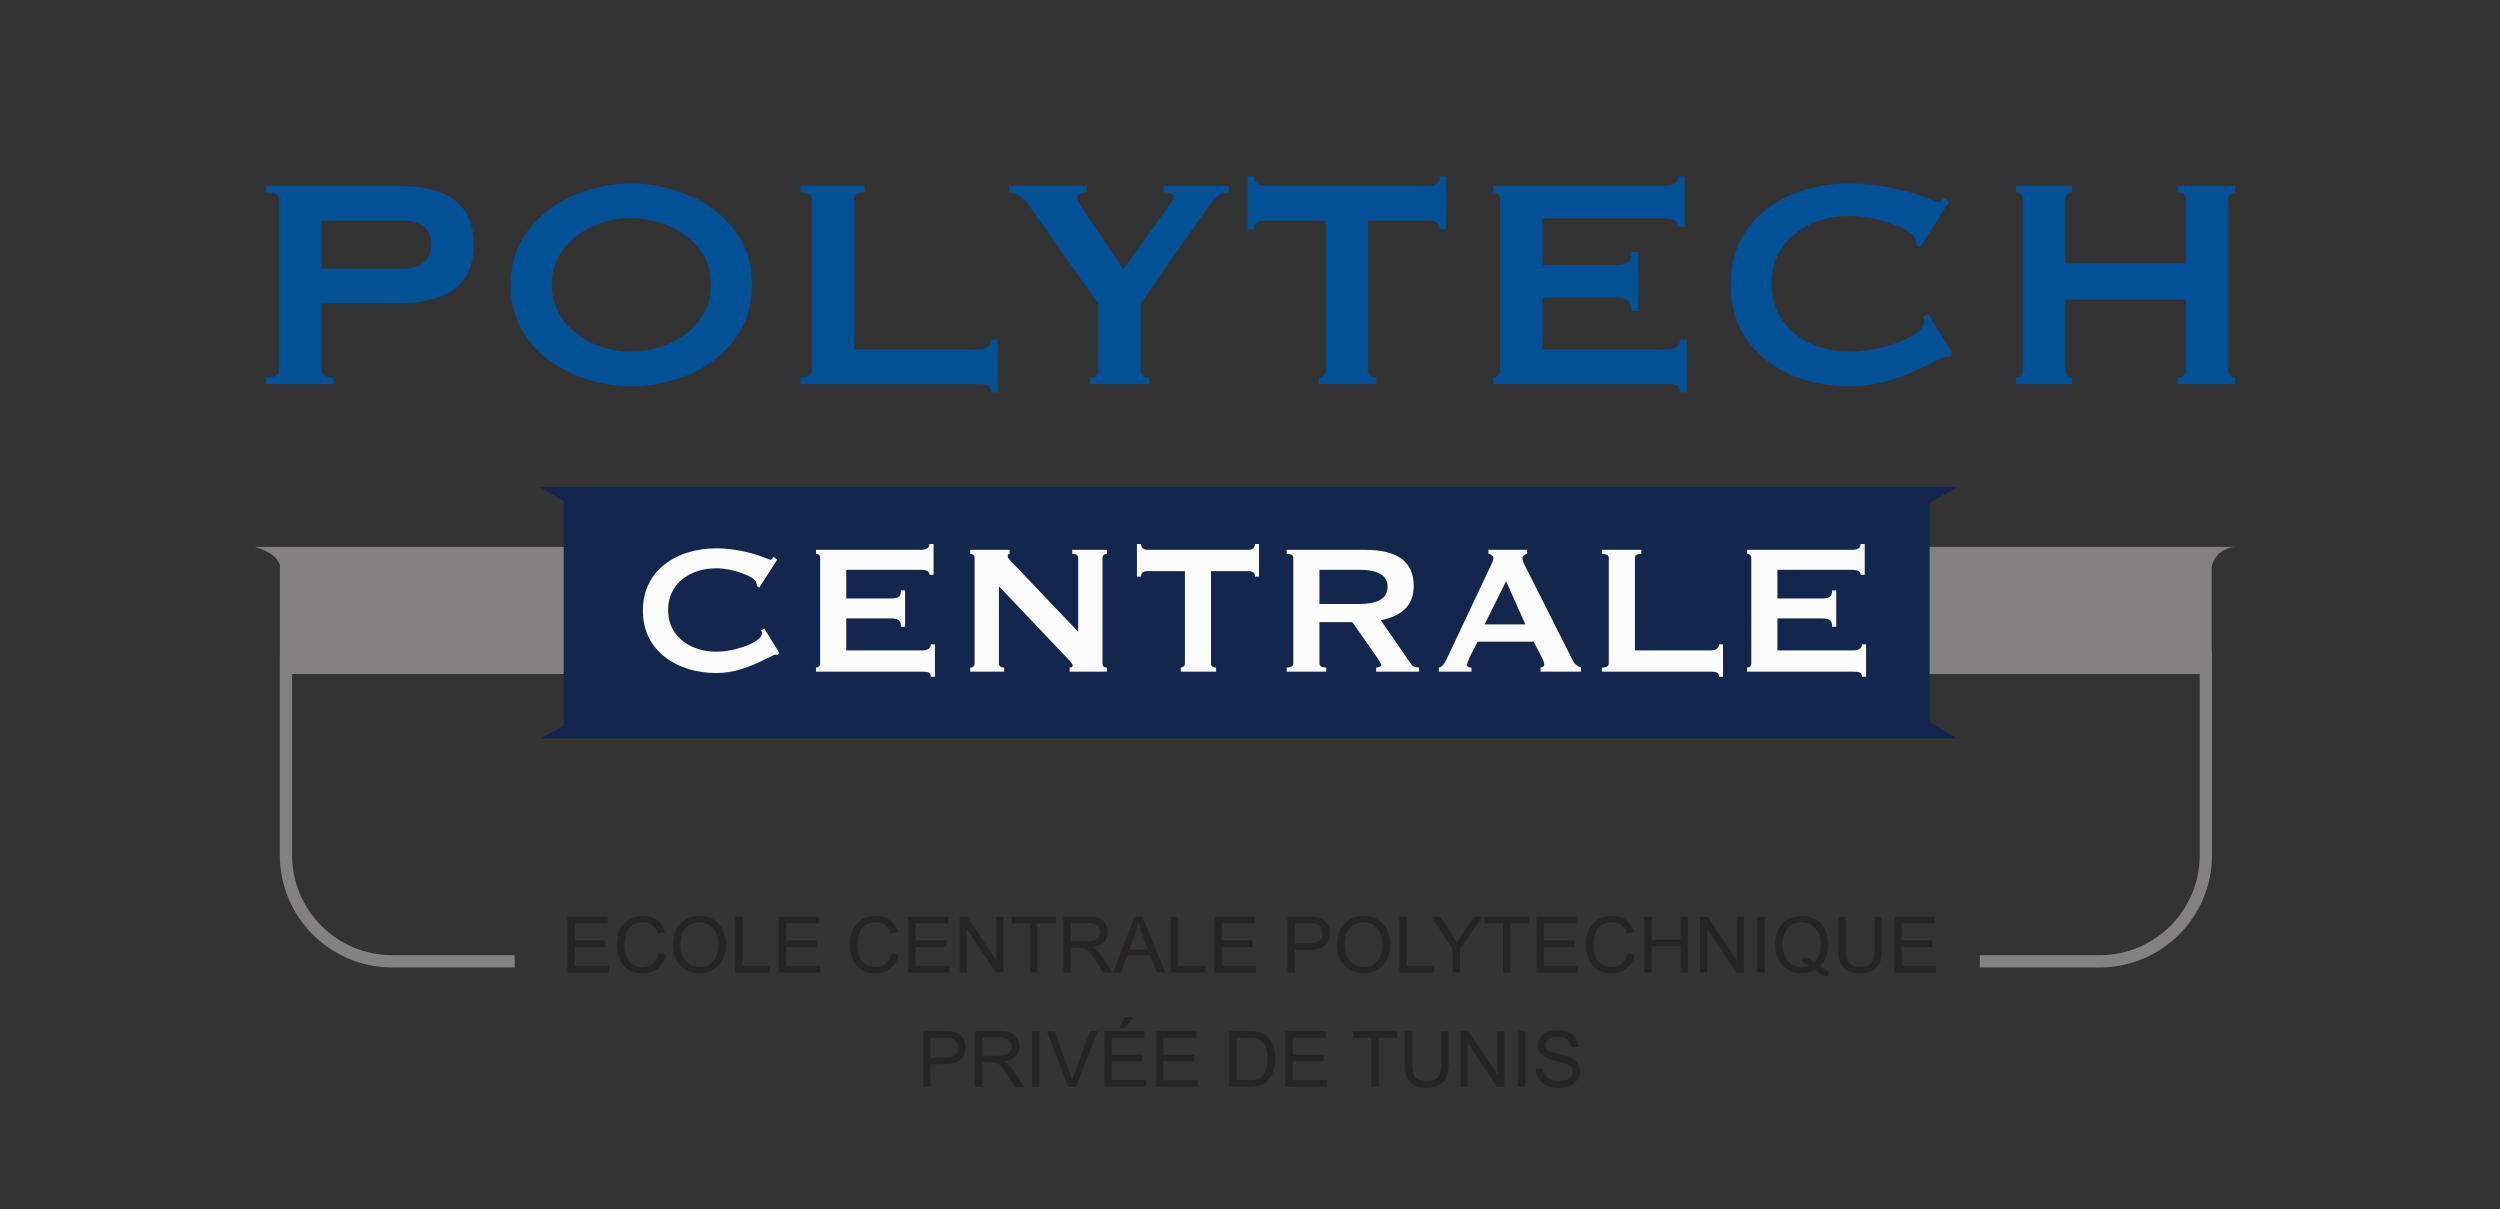 <?xml version="1.0" encoding="utf-8"?><!-- Generator: Adobe Illustrator 17.0.0, SVG Export Plug-In . SVG Version: 6.00 Build 0)  --><!DOCTYPE svg PUBLIC "-//W3C//DTD SVG 1.1//EN" "http://www.w3.org/Graphics/SVG/1.1/DTD/svg11.dtd"><svg xmlns="http://www.w3.org/2000/svg" xmlns:xlink="http://www.w3.org/1999/xlink" version="1.1" id="Layer_1" x="0px" y="0px" width="612px" height="296px" viewBox="0 0 612 296" enable-background="new 0 0 612 296" xml:space="preserve">
<rect x="0" y="0" width="612" height="296" fill="#333333" stroke="none"/>
<g>
	<g>
		<path fill="#025095" d="M81.654,92.383v1.656H64.998v-1.652c2.232,0,3.349-0.55,3.349-1.652V48.76    c0-1.101-1.117-1.652-3.349-1.652V45.5h32.167c4.104,0,7.525,0.476,10.262,1.427c2.736,0.952,4.841,2.49,6.313,4.615    c1.472,2.125,2.208,4.882,2.208,8.27c0,5.083-1.607,8.761-4.823,11.035c-3.215,2.274-7.874,3.411-13.977,3.411H78.751v16.47    C78.751,91.832,79.719,92.383,81.654,92.383z M78.751,53.984v11.789h19.469c4.882,0,7.323-1.979,7.323-5.939    c0-3.899-2.441-5.85-7.323-5.85H78.751z"/>
		<path fill="#025095" d="M154.574,44.919c4.673,0,9.295,0.938,13.865,2.813c4.569,1.875,8.32,4.688,11.253,8.439    c2.932,3.751,4.398,8.261,4.398,13.53c0,5.329-1.467,9.869-4.398,13.62c-2.933,3.751-6.676,6.564-11.231,8.439    c-4.555,1.875-9.184,2.813-13.887,2.813c-3.483,0-6.959-0.529-10.427-1.585c-3.468-1.057-6.653-2.612-9.556-4.667    c-2.902-2.054-5.224-4.667-6.966-7.837s-2.612-6.765-2.612-10.784c0-5.269,1.474-9.779,4.421-13.53    c2.947-3.751,6.698-6.564,11.253-8.439C145.242,45.857,149.87,44.919,154.574,44.919z M154.574,53.404    c-3.245,0-6.363,0.649-9.355,1.945c-2.992,1.297-5.433,3.19-7.323,5.679c-1.891,2.489-2.835,5.373-2.835,8.652    s0.944,6.178,2.835,8.697c1.89,2.519,4.346,4.434,7.368,5.746s6.125,1.968,9.311,1.968c2.381,0,4.74-0.38,7.078-1.14    c2.337-0.76,4.428-1.833,6.274-3.219c1.846-1.387,3.327-3.101,4.443-5.143c1.117-2.042,1.675-4.345,1.675-6.908    s-0.551-4.859-1.652-6.886c-1.102-2.027-2.598-3.734-4.488-5.12c-1.891-1.386-3.982-2.444-6.274-3.175    C159.337,53.77,156.985,53.404,154.574,53.404z"/>
		<path fill="#025095" d="M244.239,96.048h-1.607c0-0.864-0.253-1.414-0.759-1.652c-0.506-0.239-1.295-0.357-2.366-0.357h-43.538    v-1.652c1.846,0,2.769-0.55,2.769-1.652V48.76c0-1.101-0.923-1.652-2.769-1.652V45.5h15.718v1.607    c-1.697,0-2.545,0.551-2.545,1.652v36.795h30.365c0.952,0,1.711-0.215,2.277-0.647c0.565-0.431,0.848-1.02,0.848-1.764h1.607    V96.048z"/>
		<path fill="#025095" d="M247.008,47.107V45.5h19.023v1.607c-1.548,0-2.322,0.462-2.322,1.384c0,0.417,0.417,1.266,1.25,2.545    c0.833,1.28,2.485,3.729,4.957,7.346c2.471,3.617,4.153,6.14,5.046,7.569l10.717-14.915c1.101-1.607,1.652-2.575,1.652-2.902    c0-0.685-0.833-1.027-2.5-1.027V45.5h16.031v1.607c-0.774,0-1.414,0.112-1.92,0.335c-0.507,0.223-1.057,0.663-1.652,1.317    c-0.596,0.655-1.414,1.727-2.456,3.215l-15.584,22.327v16.433c0,1.102,0.715,1.652,2.144,1.652v1.652h-14.468v-1.652    c1.279,0,1.92-0.55,1.92-1.652V74.302L251.206,49.34c-0.357-0.565-0.998-1.079-1.92-1.541    C248.363,47.338,247.604,47.107,247.008,47.107z"/>
		<path fill="#025095" d="M334.933,53.984v36.75c0,1.102,0.67,1.652,2.01,1.652v1.652h-14.066v-1.652    c0.416,0,0.796-0.141,1.139-0.424c0.342-0.282,0.514-0.692,0.514-1.228v-36.75h-15.094c-0.654,0-1.213,0.171-1.674,0.514    c-0.462,0.342-0.692,0.9-0.692,1.674h-1.652V43.178h1.652c0,0.774,0.23,1.355,0.692,1.741c0.461,0.387,1.02,0.581,1.674,0.581    h40.591c0.654,0,1.221-0.193,1.697-0.581c0.476-0.386,0.714-0.967,0.714-1.741h1.607v12.994h-1.607    c0-0.804-0.238-1.369-0.714-1.697c-0.477-0.327-1.043-0.491-1.697-0.491H334.933z"/>
		<path fill="#025095" d="M412.407,43.178v12.28h-1.652c0-1.34-1.161-2.01-3.482-2.01h-29.65V64.88h17.951    c1.339,0,2.313-0.215,2.925-0.647c0.609-0.431,0.915-1.287,0.915-2.567h1.652v14.468h-1.652c0-1.34-0.313-2.225-0.938-2.657    s-1.593-0.648-2.902-0.648h-17.951v12.727h30.543c0.952,0,1.712-0.215,2.277-0.647c0.565-0.431,0.849-1.02,0.849-1.764h1.652    v12.905h-1.652c0-0.864-0.253-1.414-0.759-1.652c-0.507-0.239-1.295-0.357-2.367-0.357h-42.6v-1.652    c0.446,0,0.833-0.134,1.161-0.402c0.327-0.268,0.491-0.685,0.491-1.25V48.76c0-0.536-0.156-0.945-0.47-1.228    c-0.313-0.283-0.707-0.424-1.183-0.424V45.5h41.707c2.321,0,3.482-0.774,3.482-2.322H412.407z"/>
		<path fill="#025095" d="M472.021,76.847l6.028,9.779l-0.715,0.714c-0.179-0.029-0.335-0.051-0.469-0.067    c-0.134-0.015-0.32-0.022-0.559-0.022c-0.179,0-1.638,0.692-4.376,2.077c-2.739,1.384-5.724,2.605-8.953,3.662    c-3.23,1.056-6.586,1.585-10.069,1.585c-3.93,0-7.629-0.529-11.097-1.585c-3.468-1.057-6.594-2.657-9.377-4.8    c-2.784-2.144-4.942-4.763-6.476-7.859c-1.533-3.096-2.299-6.638-2.299-10.627c0-3.989,0.766-7.524,2.299-10.605    s3.669-5.686,6.408-7.814c2.738-2.128,5.856-3.721,9.355-4.778c3.497-1.057,7.226-1.585,11.186-1.585    c4.733,0,9.764,0.759,15.093,2.277c1.519,0.447,2.962,0.945,4.332,1.496c1.369,0.551,2.083,0.826,2.144,0.826    c0.268,0,0.698-0.402,1.295-1.206l1.384,1.116l-7.145,11.119l-0.938-0.625c0-0.148-0.061-0.55-0.179-1.206    c-0.269-1.31-2.196-2.612-5.783-3.907s-6.988-1.942-10.203-1.942c-2.65,0-5.113,0.365-7.391,1.094    c-2.277,0.73-4.316,1.809-6.117,3.237c-1.802,1.429-3.2,3.193-4.197,5.292c-0.998,2.099-1.496,4.414-1.496,6.944    c0,3.424,0.863,6.393,2.59,8.909s4.063,4.436,7.011,5.76c2.947,1.325,6.146,1.987,9.601,1.987c2.471,0,5.149-0.372,8.038-1.117    c2.887-0.744,5.306-1.697,7.256-2.858c1.949-1.161,2.925-2.307,2.925-3.438c0-0.268-0.134-0.64-0.401-1.117L472.021,76.847z"/>
		<path fill="#025095" d="M505.601,64.478h29.472V48.76c0-1.101-0.67-1.652-2.01-1.652V45.5h14.066v1.607    c-0.477,0-0.871,0.156-1.184,0.469c-0.313,0.313-0.469,0.707-0.469,1.183v41.975c0,0.506,0.156,0.908,0.469,1.206    c0.313,0.298,0.707,0.446,1.184,0.446v1.652h-14.066v-1.652c1.34,0,2.01-0.55,2.01-1.652V73.364h-29.472v17.371    c0,0.506,0.156,0.908,0.469,1.206c0.313,0.298,0.707,0.446,1.184,0.446v1.652h-13.754v-1.652c0.477,0,0.878-0.134,1.206-0.402    c0.327-0.268,0.491-0.685,0.491-1.25V48.76c0-0.536-0.156-0.945-0.469-1.228c-0.313-0.283-0.723-0.424-1.229-0.424V45.5h13.754    v1.607c-0.477,0-0.871,0.156-1.184,0.469c-0.313,0.313-0.469,0.707-0.469,1.183V64.478z"/>
	</g>
	<g>
		<g>
			<path fill="#838280" d="M547.354,133.875h-485c4.283,1.19,5.777,3.081,6.227,4.625h-0.062v21.967     c-0.009,0.32-0.019,0.635-0.019,0.97v47.895c0,15.163,12.336,27.5,27.5,27.5h30v-3H96c-13.509,0-24.5-10.99-24.5-24.5V165h467     v44.333c0,13.51-10.99,24.5-24.5,24.5h-29.333v3H514c15.163,0,27.5-12.337,27.5-27.5v-48.895c0-0.68-0.033-1.311-0.082-1.921     v-19.782C542.459,133.925,547.354,133.875,547.354,133.875z"/>
			<g>
				<path fill="#262425" d="M138.903,238.041V224.44h9.834v1.604h-8.034v4.166h7.524v1.596h-7.524v4.629h8.35v1.605H138.903z"/>
				<path fill="#262425" d="M161.243,233.272l1.8,0.454c-0.377,1.479-1.056,2.605-2.036,3.382c-0.98,0.776-2.179,1.164-3.595,1.164      c-1.466,0-2.658-0.298-3.577-0.895c-0.918-0.598-1.617-1.462-2.097-2.594c-0.479-1.132-0.719-2.347-0.719-3.646      c0-1.416,0.271-2.652,0.812-3.706c0.542-1.055,1.312-1.855,2.311-2.403c0.999-0.547,2.098-0.821,3.298-0.821      c1.36,0,2.505,0.347,3.433,1.039c0.928,0.693,1.574,1.667,1.939,2.923l-1.772,0.417c-0.315-0.989-0.773-1.71-1.373-2.161      c-0.6-0.451-1.354-0.678-2.264-0.678c-1.045,0-1.919,0.251-2.621,0.752c-0.702,0.501-1.195,1.174-1.479,2.018      c-0.285,0.845-0.427,1.715-0.427,2.611c0,1.157,0.168,2.167,0.506,3.029c0.337,0.863,0.861,1.508,1.572,1.935      c0.711,0.427,1.481,0.64,2.31,0.64c1.008,0,1.861-0.29,2.561-0.872C160.522,235.279,160.996,234.417,161.243,233.272z"/>
				<path fill="#262425" d="M164.713,231.417c0-2.258,0.606-4.025,1.818-5.302c1.212-1.277,2.777-1.916,4.694-1.916      c1.255,0,2.387,0.3,3.396,0.899c1.008,0.601,1.777,1.437,2.305,2.51c0.529,1.073,0.793,2.29,0.793,3.65      c0,1.38-0.278,2.613-0.835,3.702s-1.345,1.912-2.366,2.473c-1.021,0.56-2.122,0.839-3.303,0.839      c-1.28,0-2.425-0.309-3.433-0.928c-1.008-0.618-1.772-1.462-2.292-2.532C164.973,233.742,164.713,232.61,164.713,231.417z       M166.568,231.444c0,1.64,0.441,2.931,1.322,3.874c0.882,0.942,1.987,1.414,3.317,1.414c1.354,0,2.469-0.476,3.344-1.429      c0.875-0.952,1.313-2.304,1.313-4.054c0-1.107-0.187-2.073-0.561-2.899c-0.375-0.825-0.922-1.466-1.643-1.92      c-0.72-0.455-1.529-0.683-2.426-0.683c-1.274,0-2.37,0.438-3.289,1.313C167.028,227.937,166.568,229.397,166.568,231.444z"/>
				<path fill="#262425" d="M179.965,238.041V224.44h1.8v11.995h6.698v1.605H179.965z"/>
				<path fill="#262425" d="M190.643,238.041V224.44h9.834v1.604h-8.034v4.166h7.524v1.596h-7.524v4.629h8.35v1.605H190.643z"/>
				<path fill="#262425" d="M218.262,233.272l1.8,0.454c-0.377,1.479-1.056,2.605-2.036,3.382c-0.98,0.776-2.179,1.164-3.595,1.164      c-1.466,0-2.658-0.298-3.577-0.895c-0.918-0.598-1.617-1.462-2.097-2.594c-0.479-1.132-0.719-2.347-0.719-3.646      c0-1.416,0.271-2.652,0.812-3.706c0.542-1.055,1.312-1.855,2.311-2.403c0.999-0.547,2.098-0.821,3.298-0.821      c1.36,0,2.505,0.347,3.433,1.039c0.928,0.693,1.574,1.667,1.939,2.923l-1.772,0.417c-0.315-0.989-0.773-1.71-1.373-2.161      c-0.6-0.451-1.354-0.678-2.264-0.678c-1.045,0-1.919,0.251-2.621,0.752c-0.702,0.501-1.195,1.174-1.479,2.018      c-0.285,0.845-0.427,1.715-0.427,2.611c0,1.157,0.168,2.167,0.506,3.029c0.337,0.863,0.861,1.508,1.572,1.935      c0.711,0.427,1.481,0.64,2.31,0.64c1.008,0,1.861-0.29,2.561-0.872C217.541,235.279,218.014,234.417,218.262,233.272z"/>
				<path fill="#262425" d="M222.316,238.041V224.44h9.834v1.604h-8.034v4.166h7.524v1.596h-7.524v4.629h8.35v1.605H222.316z"/>
				<path fill="#262425" d="M234.933,238.041V224.44h1.846l7.144,10.678V224.44h1.726v13.601h-1.846l-7.144-10.688v10.688H234.933z"/>
				<path fill="#262425" d="M252.133,238.041v-11.996h-4.481v-1.604h10.78v1.604h-4.5v11.996H252.133z"/>
				<path fill="#262425" d="M260.307,238.041V224.44h6.03c1.212,0,2.134,0.122,2.765,0.366c0.631,0.244,1.135,0.676,1.512,1.294      c0.377,0.619,0.566,1.303,0.566,2.051c0,0.965-0.313,1.778-0.937,2.439c-0.625,0.662-1.59,1.083-2.895,1.262      c0.476,0.229,0.838,0.455,1.085,0.678c0.525,0.482,1.023,1.085,1.494,1.809l2.366,3.702h-2.264l-1.8-2.83      c-0.526-0.816-0.959-1.44-1.299-1.874c-0.34-0.433-0.645-0.735-0.914-0.909c-0.27-0.173-0.543-0.293-0.821-0.361      c-0.204-0.043-0.538-0.065-1.002-0.065h-2.087v6.04H260.307z M262.106,230.442h3.869c0.822,0,1.466-0.085,1.93-0.255      c0.464-0.17,0.816-0.442,1.058-0.816s0.362-0.78,0.362-1.22c0-0.644-0.233-1.172-0.701-1.587      c-0.467-0.414-1.205-0.621-2.212-0.621h-4.305V230.442z"/>
				<path fill="#262425" d="M272.506,238.041l5.223-13.601h1.939l5.566,13.601h-2.05l-1.586-4.119h-5.687l-1.494,4.119H272.506z       M276.431,232.456h4.611l-1.419-3.767c-0.433-1.145-0.755-2.084-0.965-2.82c-0.173,0.872-0.417,1.738-0.733,2.598      L276.431,232.456z"/>
				<path fill="#262425" d="M286.599,238.041V224.44h1.8v11.995h6.698v1.605H286.599z"/>
				<path fill="#262425" d="M297.277,238.041V224.44h9.834v1.604h-8.035v4.166h7.524v1.596h-7.524v4.629h8.349v1.605H297.277z"/>
				<path fill="#262425" d="M315.191,238.041V224.44h5.13c0.903,0,1.593,0.043,2.069,0.13c0.668,0.111,1.228,0.323,1.679,0.636      c0.452,0.312,0.815,0.75,1.091,1.313c0.274,0.563,0.413,1.182,0.413,1.855c0,1.156-0.368,2.135-1.104,2.937      c-0.736,0.801-2.065,1.201-3.989,1.201h-3.488v5.529H315.191z M316.991,230.906h3.516c1.163,0,1.989-0.216,2.478-0.649      c0.488-0.433,0.733-1.042,0.733-1.827c0-0.569-0.145-1.057-0.432-1.461c-0.288-0.405-0.667-0.673-1.137-0.803      c-0.303-0.08-0.863-0.121-1.68-0.121h-3.479V230.906z"/>
				<path fill="#262425" d="M327.316,231.417c0-2.258,0.606-4.025,1.818-5.302c1.213-1.277,2.777-1.916,4.695-1.916      c1.255,0,2.387,0.3,3.395,0.899c1.009,0.601,1.777,1.437,2.306,2.51c0.529,1.073,0.794,2.29,0.794,3.65      c0,1.38-0.279,2.613-0.836,3.702s-1.345,1.912-2.365,2.473c-1.021,0.56-2.121,0.839-3.303,0.839      c-1.28,0-2.425-0.309-3.433-0.928c-1.008-0.618-1.772-1.462-2.292-2.532C327.576,233.742,327.316,232.61,327.316,231.417z       M329.172,231.444c0,1.64,0.441,2.931,1.322,3.874c0.882,0.942,1.987,1.414,3.316,1.414c1.355,0,2.47-0.476,3.345-1.429      c0.875-0.952,1.313-2.304,1.313-4.054c0-1.107-0.188-2.073-0.562-2.899c-0.375-0.825-0.922-1.466-1.643-1.92      c-0.721-0.455-1.529-0.683-2.426-0.683c-1.274,0-2.37,0.438-3.289,1.313C329.632,227.937,329.172,229.397,329.172,231.444z"/>
				<path fill="#262425" d="M342.569,238.041V224.44h1.8v11.995h6.698v1.605H342.569z"/>
				<path fill="#262425" d="M355.631,238.041v-5.762l-5.241-7.839h2.189l2.681,4.101c0.495,0.767,0.956,1.534,1.383,2.301      c0.408-0.711,0.903-1.513,1.484-2.403l2.635-3.998h2.097l-5.427,7.839v5.762H355.631z"/>
				<path fill="#262425" d="M367.933,238.041v-11.996h-4.48v-1.604h10.78v1.604h-4.499v11.996H367.933z"/>
				<path fill="#262425" d="M376.116,238.041V224.44h9.834v1.604h-8.034v4.166h7.523v1.596h-7.523v4.629h8.35v1.605H376.116z"/>
				<path fill="#262425" d="M398.455,233.272l1.8,0.454c-0.377,1.479-1.057,2.605-2.036,3.382c-0.98,0.776-2.179,1.164-3.596,1.164      c-1.465,0-2.657-0.298-3.576-0.895c-0.918-0.598-1.617-1.462-2.097-2.594s-0.719-2.347-0.719-3.646      c0-1.416,0.271-2.652,0.812-3.706c0.541-1.055,1.312-1.855,2.311-2.403c0.998-0.547,2.098-0.821,3.298-0.821      c1.36,0,2.505,0.347,3.433,1.039c0.928,0.693,1.574,1.667,1.939,2.923l-1.772,0.417c-0.315-0.989-0.773-1.71-1.373-2.161      s-1.354-0.678-2.264-0.678c-1.045,0-1.919,0.251-2.621,0.752s-1.195,1.174-1.479,2.018c-0.284,0.845-0.427,1.715-0.427,2.611      c0,1.157,0.168,2.167,0.506,3.029c0.337,0.863,0.861,1.508,1.572,1.935s1.481,0.64,2.31,0.64c1.009,0,1.862-0.29,2.561-0.872      C397.734,235.279,398.208,234.417,398.455,233.272z"/>
				<path fill="#262425" d="M402.528,238.041V224.44h1.8v5.585h7.069v-5.585h1.8v13.601h-1.8v-6.411h-7.069v6.411H402.528z"/>
				<path fill="#262425" d="M416.176,238.041V224.44h1.846l7.145,10.678V224.44h1.725v13.601h-1.846l-7.144-10.688v10.688H416.176z"/>
				<path fill="#262425" d="M430.221,238.041V224.44h1.801v13.601H430.221z"/>
				<path fill="#262425" d="M445.502,236.584c0.834,0.575,1.604,0.996,2.31,1.262l-0.528,1.253c-0.978-0.353-1.952-0.909-2.923-1.67      c-1.008,0.563-2.121,0.844-3.34,0.844c-1.23,0-2.347-0.297-3.349-0.891s-1.774-1.429-2.315-2.505s-0.812-2.288-0.812-3.637      c0-1.342,0.272-2.563,0.816-3.664s1.318-1.939,2.324-2.515c1.005-0.575,2.129-0.862,3.372-0.862      c1.256,0,2.388,0.298,3.396,0.896c1.008,0.597,1.776,1.432,2.306,2.505c0.528,1.072,0.793,2.283,0.793,3.632      c0,1.119-0.17,2.126-0.511,3.02C446.701,235.145,446.188,235.923,445.502,236.584z M441.54,234.283      c1.039,0.291,1.896,0.724,2.569,1.299c1.059-0.965,1.587-2.415,1.587-4.351c0-1.101-0.188-2.063-0.562-2.886      c-0.374-0.822-0.922-1.461-1.642-1.915c-0.721-0.455-1.529-0.683-2.427-0.683c-1.342,0-2.455,0.46-3.34,1.378      c-0.884,0.919-1.326,2.29-1.326,4.114c0,1.77,0.438,3.127,1.313,4.073s1.993,1.419,3.354,1.419c0.644,0,1.25-0.12,1.818-0.361      c-0.563-0.365-1.156-0.625-1.781-0.779L441.54,234.283z"/>
				<path fill="#262425" d="M458.897,224.44h1.8v7.857c0,1.367-0.154,2.453-0.464,3.257s-0.867,1.458-1.675,1.962      c-0.807,0.504-1.866,0.756-3.177,0.756c-1.274,0-2.316-0.22-3.127-0.658c-0.811-0.439-1.389-1.075-1.734-1.906      c-0.347-0.832-0.52-1.969-0.52-3.41v-7.857h1.799v7.849c0,1.182,0.11,2.052,0.33,2.611c0.219,0.56,0.597,0.991,1.132,1.294      c0.534,0.304,1.188,0.455,1.962,0.455c1.323,0,2.267-0.3,2.83-0.9c0.563-0.6,0.844-1.753,0.844-3.46V224.44z"/>
				<path fill="#262425" d="M463.731,238.041V224.44h9.834v1.604h-8.034v4.166h7.523v1.596h-7.523v4.629h8.35v1.605H463.731z"/>
				<path fill="#262425" d="M225.966,266.041V252.44h5.13c0.903,0,1.592,0.043,2.069,0.13c0.668,0.111,1.228,0.323,1.679,0.636      c0.451,0.312,0.815,0.75,1.09,1.313c0.275,0.563,0.413,1.182,0.413,1.855c0,1.156-0.368,2.135-1.104,2.937      c-0.736,0.801-2.066,1.201-3.989,1.201h-3.488v5.529H225.966z M227.766,258.906h3.516c1.163,0,1.988-0.216,2.477-0.649      c0.488-0.433,0.733-1.042,0.733-1.827c0-0.569-0.144-1.057-0.431-1.461c-0.288-0.405-0.667-0.673-1.137-0.803      c-0.303-0.08-0.863-0.121-1.679-0.121h-3.479V258.906z"/>
				<path fill="#262425" d="M238.667,266.041V252.44h6.03c1.212,0,2.134,0.122,2.765,0.366c0.631,0.244,1.135,0.676,1.512,1.294      c0.377,0.619,0.566,1.303,0.566,2.051c0,0.965-0.313,1.778-0.937,2.439c-0.625,0.662-1.59,1.083-2.895,1.262      c0.476,0.229,0.838,0.455,1.085,0.678c0.525,0.482,1.023,1.085,1.494,1.809l2.366,3.702h-2.264l-1.8-2.83      c-0.526-0.816-0.959-1.44-1.299-1.874c-0.34-0.433-0.645-0.735-0.914-0.909c-0.27-0.173-0.543-0.293-0.821-0.361      c-0.204-0.043-0.538-0.065-1.002-0.065h-2.087v6.04H238.667z M240.467,258.442h3.869c0.822,0,1.466-0.085,1.93-0.255      s0.816-0.442,1.058-0.816s0.362-0.78,0.362-1.22c0-0.644-0.233-1.172-0.701-1.587c-0.467-0.414-1.205-0.621-2.212-0.621h-4.305      V258.442z"/>
				<path fill="#262425" d="M252.667,266.041V252.44h1.8v13.601H252.667z"/>
				<path fill="#262425" d="M261.526,266.041l-5.27-13.601h1.948l3.535,9.88c0.284,0.792,0.522,1.534,0.714,2.227      c0.21-0.742,0.455-1.484,0.733-2.227l3.674-9.88h1.837l-5.325,13.601H261.526z"/>
				<path fill="#262425" d="M270.349,266.041V252.44h9.834v1.604h-8.034v4.166h7.524v1.596h-7.524v4.629h8.35v1.605H270.349z       M274.06,251.605l1.234-2.598h2.189l-2.041,2.598H274.06z"/>
				<path fill="#262425" d="M283.022,266.041V252.44h9.834v1.604h-8.034v4.166h7.524v1.596h-7.524v4.629h8.35v1.605H283.022z"/>
				<path fill="#262425" d="M300.937,266.041V252.44h4.685c1.058,0,1.865,0.064,2.421,0.194c0.779,0.18,1.444,0.505,1.994,0.975      c0.718,0.606,1.254,1.381,1.61,2.324c0.355,0.942,0.533,2.021,0.533,3.232c0,1.033-0.12,1.948-0.362,2.746      c-0.24,0.798-0.55,1.458-0.928,1.981c-0.377,0.522-0.79,0.934-1.238,1.233s-0.989,0.527-1.623,0.682      c-0.635,0.155-1.362,0.232-2.185,0.232H300.937z M302.736,264.436h2.904c0.897,0,1.6-0.083,2.111-0.25      c0.51-0.167,0.917-0.402,1.22-0.705c0.427-0.427,0.759-1.001,0.997-1.721c0.238-0.721,0.357-1.595,0.357-2.621      c0-1.423-0.233-2.516-0.7-3.279c-0.468-0.765-1.035-1.276-1.703-1.536c-0.482-0.186-1.258-0.278-2.328-0.278h-2.857V264.436z"/>
				<path fill="#262425" d="M314.694,266.041V252.44h9.834v1.604h-8.034v4.166h7.523v1.596h-7.523v4.629h8.35v1.605H314.694z"/>
				<path fill="#262425" d="M335.727,266.041v-11.996h-4.48v-1.604h10.78v1.604h-4.499v11.996H335.727z"/>
				<path fill="#262425" d="M352.797,252.44h1.8v7.857c0,1.367-0.154,2.453-0.464,3.257s-0.867,1.458-1.675,1.962      c-0.807,0.504-1.866,0.756-3.177,0.756c-1.274,0-2.316-0.22-3.127-0.658c-0.811-0.439-1.389-1.075-1.734-1.906      c-0.347-0.832-0.52-1.969-0.52-3.41v-7.857h1.799v7.849c0,1.182,0.11,2.052,0.33,2.611c0.219,0.56,0.597,0.991,1.132,1.294      c0.534,0.304,1.188,0.455,1.962,0.455c1.323,0,2.267-0.3,2.83-0.9c0.563-0.6,0.844-1.753,0.844-3.46V252.44z"/>
				<path fill="#262425" d="M357.574,266.041V252.44h1.846l7.145,10.678V252.44h1.725v13.601h-1.846l-7.144-10.688v10.688H357.574z"/>
				<path fill="#262425" d="M371.62,266.041V252.44h1.801v13.601H371.62z"/>
				<path fill="#262425" d="M375.98,261.671l1.697-0.148c0.081,0.681,0.268,1.239,0.562,1.675c0.294,0.437,0.75,0.789,1.368,1.058      c0.619,0.27,1.314,0.403,2.088,0.403c0.687,0,1.293-0.102,1.818-0.306s0.917-0.484,1.174-0.84      c0.256-0.355,0.385-0.743,0.385-1.164c0-0.427-0.124-0.8-0.371-1.118s-0.655-0.586-1.225-0.803      c-0.365-0.142-1.172-0.363-2.422-0.663c-1.249-0.3-2.124-0.583-2.625-0.849c-0.649-0.34-1.134-0.763-1.452-1.267      s-0.478-1.068-0.478-1.693c0-0.687,0.195-1.328,0.584-1.925c0.391-0.597,0.959-1.05,1.707-1.359      c0.749-0.309,1.581-0.464,2.496-0.464c1.008,0,1.897,0.163,2.667,0.487c0.771,0.325,1.362,0.803,1.776,1.434      c0.415,0.631,0.638,1.345,0.668,2.143l-1.725,0.13c-0.094-0.859-0.407-1.509-0.942-1.948c-0.535-0.438-1.325-0.658-2.37-0.658      c-1.089,0-1.882,0.199-2.38,0.599c-0.498,0.398-0.747,0.88-0.747,1.442c0,0.488,0.177,0.891,0.529,1.206      c0.347,0.315,1.251,0.639,2.714,0.97c1.462,0.33,2.466,0.62,3.011,0.867c0.791,0.365,1.376,0.827,1.753,1.387      s0.565,1.205,0.565,1.935c0,0.724-0.207,1.405-0.621,2.046c-0.414,0.64-1.01,1.138-1.786,1.493s-1.649,0.533-2.62,0.533      c-1.231,0-2.263-0.18-3.095-0.538s-1.484-0.898-1.957-1.618C376.254,263.396,376.005,262.58,375.98,261.671z"/>
			</g>
		</g>
		<g>
			<polygon fill="#12264E" points="132.25,119.25 138,122.75 138,177.75 132.25,180.75 479.125,180.75 472.375,176.75      472.375,123.083 479.125,119.25    "/>
			<g>
				<path fill="#FCFCFC" d="M187.101,153.861l3.705,6.01l-0.439,0.439c-0.11-0.018-0.206-0.031-0.288-0.041      c-0.082-0.009-0.197-0.014-0.343-0.014c-0.11,0-1.007,0.426-2.689,1.275c-1.684,0.852-3.518,1.602-5.502,2.251      c-1.985,0.649-4.048,0.974-6.188,0.974c-2.415,0-4.689-0.324-6.82-0.974c-2.132-0.649-4.053-1.633-5.763-2.95      c-1.711-1.317-3.037-2.927-3.979-4.83c-0.942-1.902-1.413-4.08-1.413-6.531s0.471-4.625,1.413-6.518s2.255-3.494,3.938-4.803      c1.683-1.308,3.599-2.287,5.749-2.937c2.15-0.649,4.441-0.974,6.875-0.974c2.909,0,6,0.467,9.276,1.4      c0.933,0.274,1.82,0.581,2.662,0.919c0.841,0.339,1.281,0.508,1.317,0.508c0.165,0,0.43-0.247,0.796-0.741l0.851,0.686      l-4.391,6.833l-0.577-0.384c0-0.091-0.037-0.338-0.109-0.741c-0.165-0.805-1.35-1.605-3.554-2.401      c-2.205-0.795-4.295-1.193-6.271-1.193c-1.629,0-3.143,0.224-4.542,0.672c-1.4,0.448-2.653,1.111-3.76,1.989      c-1.107,0.878-1.967,1.962-2.58,3.252c-0.613,1.29-0.919,2.712-0.919,4.267c0,2.104,0.53,3.929,1.592,5.475      c1.061,1.546,2.497,2.727,4.309,3.541c1.811,0.813,3.777,1.222,5.9,1.222c1.518,0,3.165-0.229,4.939-0.687      c1.774-0.458,3.261-1.043,4.46-1.757c1.198-0.713,1.797-1.417,1.797-2.113c0-0.165-0.083-0.394-0.247-0.686L187.101,153.861z"/>
				<path fill="#FCFCFC" d="M228.54,133.169v7.547h-1.015c0-0.823-0.714-1.235-2.141-1.235h-18.223v7.026h11.032      c0.823,0,1.422-0.133,1.798-0.398c0.375-0.265,0.563-0.792,0.563-1.578h1.015v8.892h-1.015c0-0.823-0.192-1.367-0.576-1.633      c-0.384-0.265-0.979-0.398-1.784-0.398h-11.032v7.821h18.771c0.585,0,1.052-0.133,1.399-0.398      c0.348-0.265,0.521-0.626,0.521-1.084h1.016v7.932h-1.016c0-0.531-0.156-0.869-0.466-1.016      c-0.312-0.146-0.796-0.219-1.455-0.219h-26.181v-1.016c0.274,0,0.512-0.082,0.713-0.247s0.302-0.421,0.302-0.769V136.6      c0-0.33-0.096-0.581-0.289-0.755c-0.192-0.173-0.435-0.261-0.727-0.261v-0.988h25.632c1.427,0,2.141-0.476,2.141-1.427H228.54z"/>
				<path fill="#FCFCFC" d="M245.83,164.428h-8.315v-1.016c0.713,0,1.07-0.338,1.07-1.016V136.6c0-0.33-0.101-0.581-0.302-0.755      c-0.202-0.173-0.458-0.261-0.769-0.261v-0.988h9.633v0.988c-0.312,0-0.467,0.192-0.467,0.577c0,0.311,0.375,0.833,1.125,1.564      l16.137,16.933V136.6c0-0.677-0.485-1.016-1.455-1.016v-0.988h8.48v0.988c-0.311,0-0.567,0.092-0.769,0.274      c-0.201,0.183-0.302,0.43-0.302,0.741v25.797c0,0.678,0.357,1.016,1.07,1.016v1.016h-9.111v-1.016      c0.494,0,0.741-0.165,0.741-0.494c0-0.274-0.302-0.723-0.906-1.345l-17.152-18.058v18.881c0,0.678,0.43,1.016,1.29,1.016      V164.428z"/>
				<path fill="#FCFCFC" d="M296.463,139.811v22.586c0,0.678,0.412,1.016,1.235,1.016v1.016h-8.645v-1.016      c0.256,0,0.489-0.087,0.7-0.262c0.21-0.173,0.316-0.425,0.316-0.754v-22.586h-9.276c-0.403,0-0.746,0.105-1.029,0.315      c-0.284,0.21-0.425,0.554-0.425,1.029h-1.016v-7.986h1.016c0,0.476,0.142,0.833,0.425,1.07c0.284,0.238,0.626,0.357,1.029,0.357      h24.946c0.402,0,0.75-0.119,1.042-0.357c0.293-0.237,0.439-0.594,0.439-1.07h0.988v7.986h-0.988      c0-0.494-0.146-0.841-0.439-1.043c-0.293-0.201-0.641-0.302-1.042-0.302H296.463z"/>
				<path fill="#FCFCFC" d="M314.987,135.584v-0.988h19.193c7.934,0,11.9,2.937,11.9,8.809c0,2.379-0.696,4.254-2.086,5.626      c-1.391,1.373-3.385,2.306-5.982,2.799l7.464,10.786c0.348,0.53,0.988,0.796,1.922,0.796v1.016h-10.512v-1.016      c0.312,0,0.595-0.06,0.852-0.179c0.256-0.118,0.384-0.261,0.384-0.425c0-0.201-0.302-0.77-0.905-1.702l-6.175-8.809h-8.041      v10.099c0,0.678,0.558,1.016,1.674,1.016v1.016h-9.688v-1.016c1.079,0,1.619-0.338,1.619-1.016V136.6      C316.606,135.923,316.066,135.584,314.987,135.584z M323.001,139.481v8.371h9.715c4.646,0,6.971-1.409,6.971-4.227      c0-2.762-2.324-4.144-6.971-4.144H323.001z"/>
				<path fill="#FCFCFC" d="M360.214,164.428h-7.986v-1.016c0.677-0.073,1.336-0.805,1.977-2.195l10.4-22.038      c0.659-1.317,0.988-2.141,0.988-2.47c0-0.585-0.411-0.961-1.234-1.125v-0.988h9.495v0.988c-0.787,0.183-1.18,0.559-1.18,1.125      c0,0.366,0.265,1.061,0.795,2.085l11.691,23.162c0.292,0.604,0.915,1.089,1.866,1.455v1.016h-9.907v-1.016      c0.183,0,0.38-0.06,0.59-0.179c0.21-0.118,0.315-0.278,0.315-0.479c0-0.422-0.146-0.934-0.438-1.537l-2.141-4.145h-13.722      l-2.031,3.979c-0.366,0.878-0.549,1.464-0.549,1.757c0,0.402,0.356,0.604,1.07,0.604V164.428z M368.694,142.28l-5.27,10.566      h9.989L368.694,142.28z"/>
				<path fill="#FCFCFC" d="M421.798,165.662h-0.988c0-0.531-0.155-0.869-0.467-1.016c-0.311-0.146-0.796-0.219-1.454-0.219h-26.758      v-1.016c1.135,0,1.702-0.338,1.702-1.016V136.6c0-0.677-0.567-1.016-1.702-1.016v-0.988h9.66v0.988      c-1.043,0-1.563,0.339-1.563,1.016v22.613h18.661c0.585,0,1.052-0.133,1.399-0.398c0.348-0.265,0.521-0.626,0.521-1.084h0.988      V165.662z"/>
				<path fill="#FCFCFC" d="M456.486,133.169v7.547h-1.016c0-0.823-0.713-1.235-2.141-1.235h-18.222v7.026h11.032      c0.823,0,1.422-0.133,1.797-0.398s0.563-0.792,0.563-1.578h1.016v8.892H448.5c0-0.823-0.191-1.367-0.576-1.633      c-0.384-0.265-0.979-0.398-1.783-0.398h-11.032v7.821h18.771c0.586,0,1.053-0.133,1.4-0.398      c0.347-0.265,0.521-0.626,0.521-1.084h1.015v7.932h-1.015c0-0.531-0.156-0.869-0.467-1.016      c-0.312-0.146-0.796-0.219-1.455-0.219h-26.181v-1.016c0.274,0,0.512-0.082,0.714-0.247c0.201-0.165,0.302-0.421,0.302-0.769      V136.6c0-0.33-0.097-0.581-0.288-0.755c-0.192-0.173-0.436-0.261-0.728-0.261v-0.988h25.632c1.428,0,2.141-0.476,2.141-1.427      H456.486z"/>
			</g>
		</g>
	</g>
</g>
</svg>